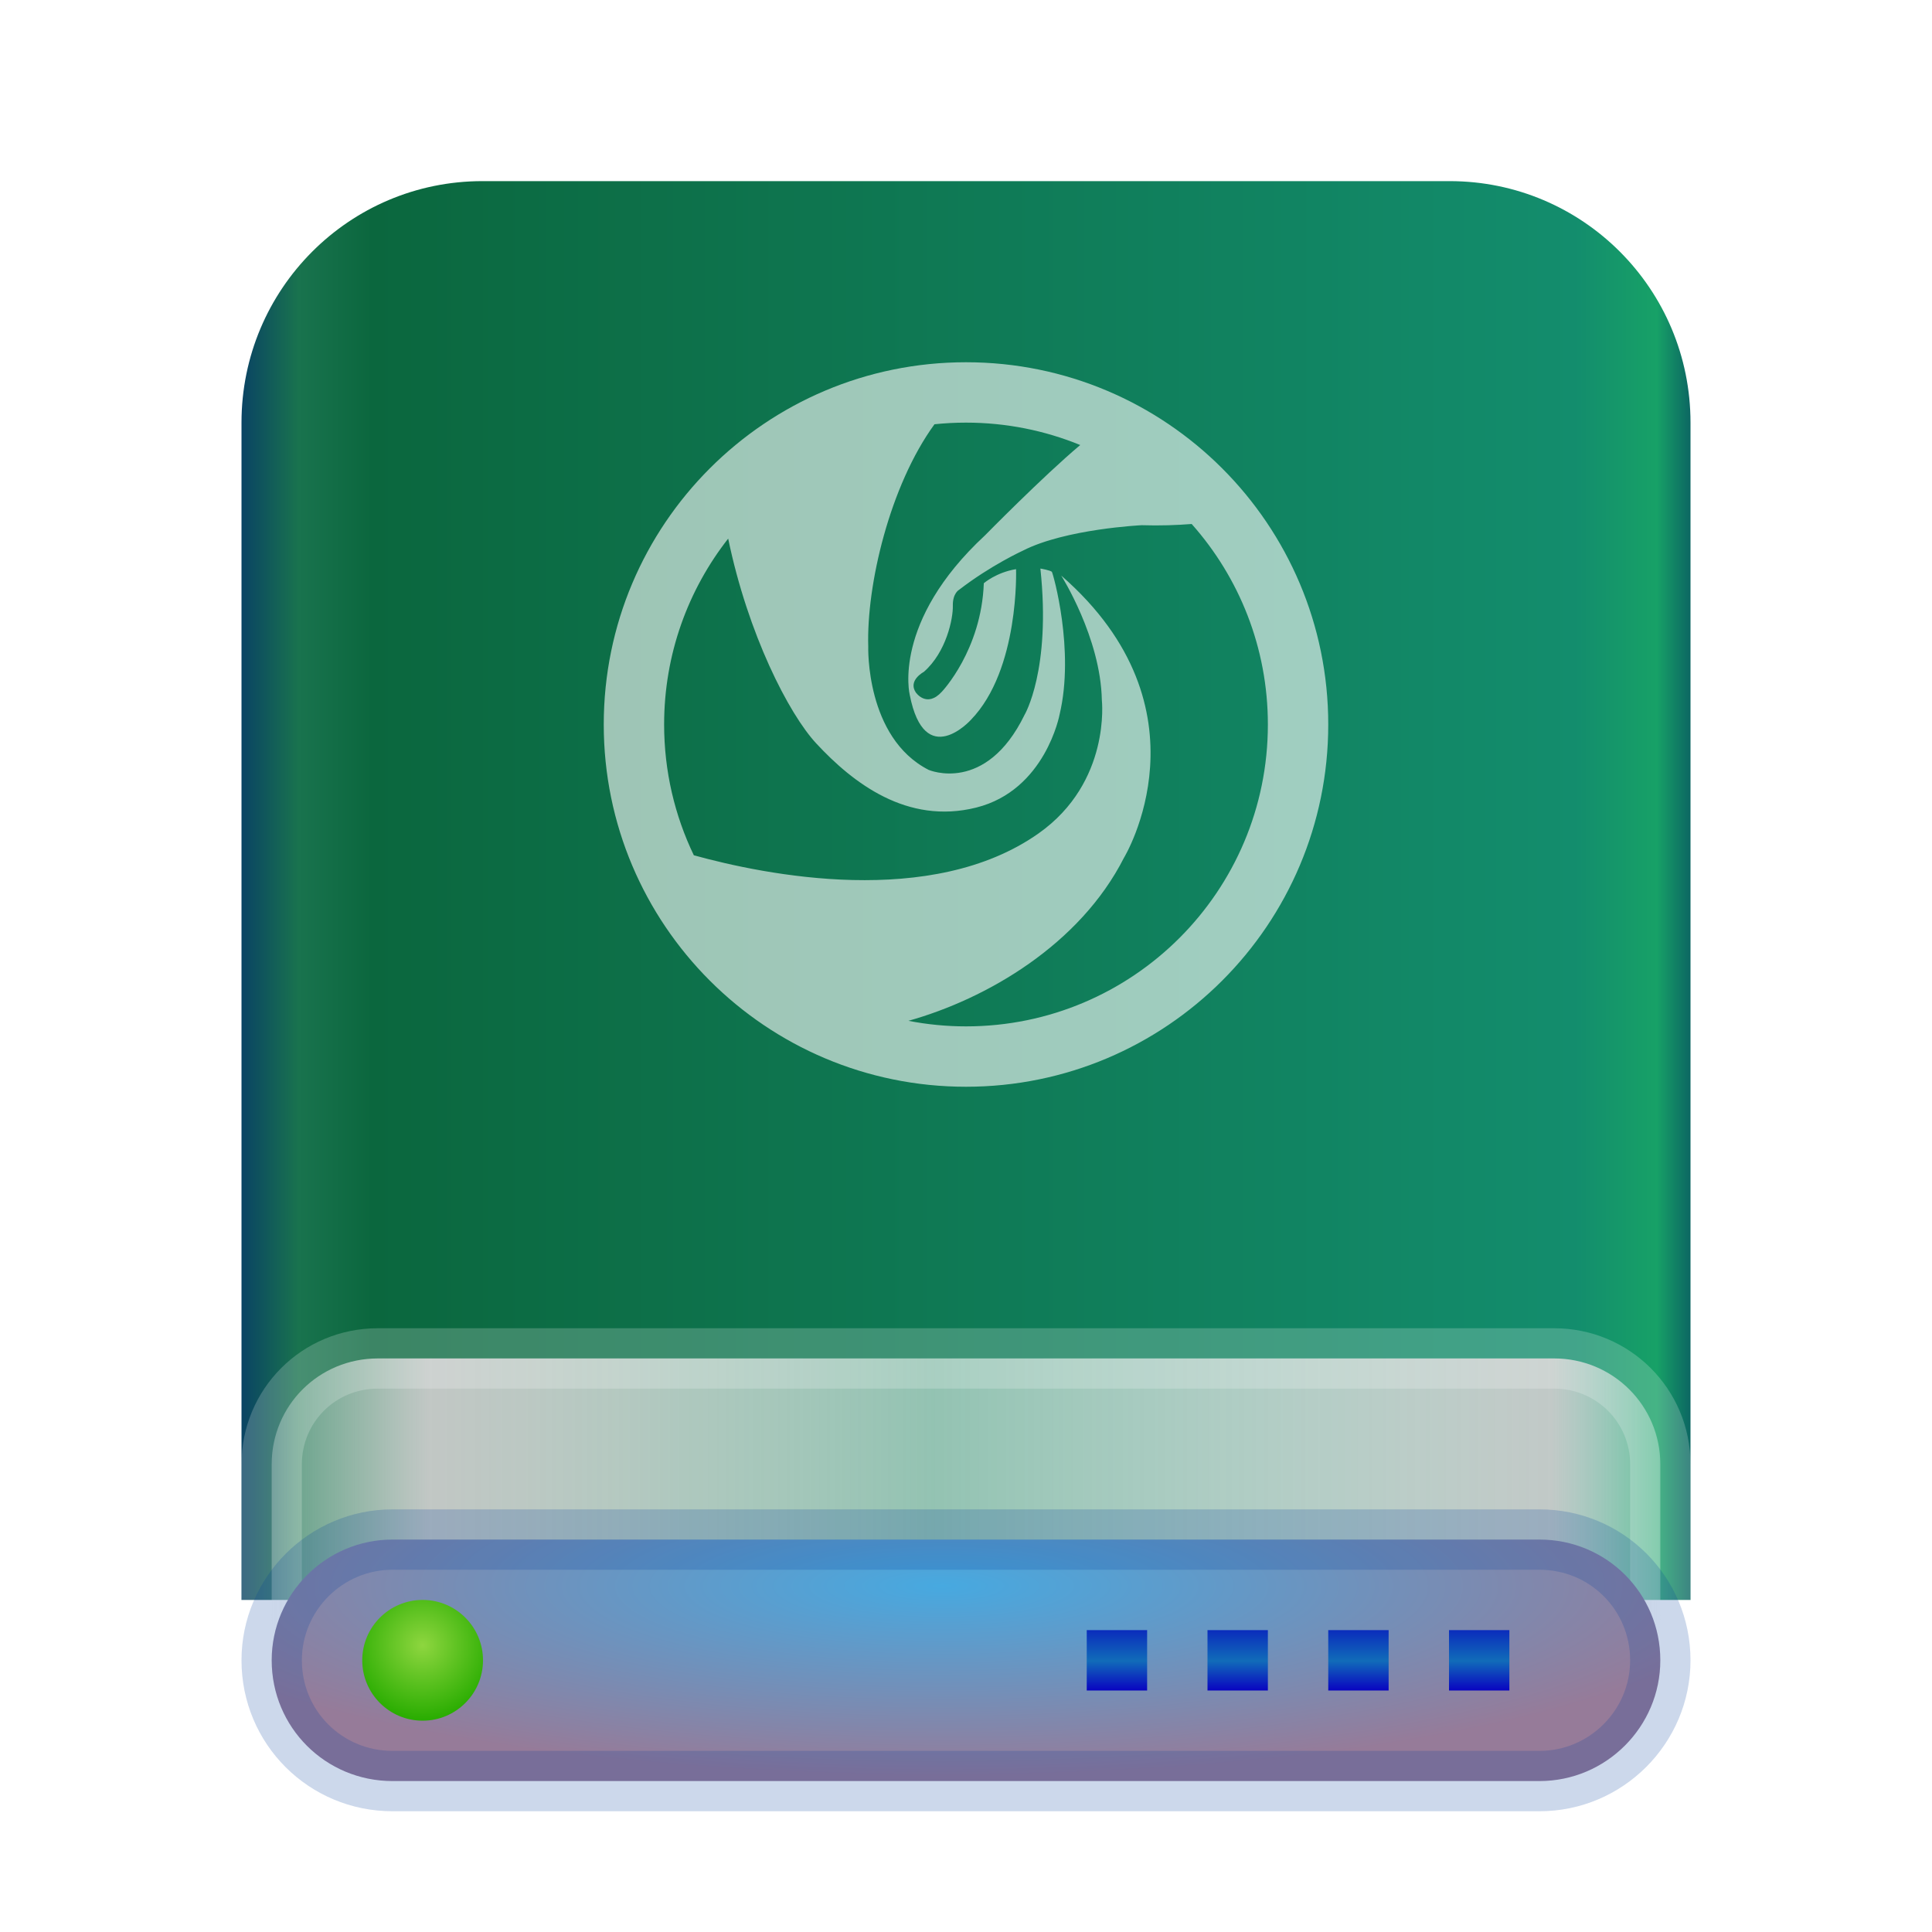 <svg xmlns="http://www.w3.org/2000/svg" width="32" height="32" viewBox="0 0 32 32">
  <defs>
    <filter id="drive-harddisk-deepin-a" width="133.3%" height="129.6%" x="-16.7%" y="-14.8%" filterUnits="objectBoundingBox">
      <feOffset dy="1" in="SourceAlpha" result="shadowOffsetOuter1"/>
      <feGaussianBlur in="shadowOffsetOuter1" result="shadowBlurOuter1" stdDeviation=".5"/>
      <feComposite in="shadowBlurOuter1" in2="SourceAlpha" operator="out" result="shadowBlurOuter1"/>
      <feColorMatrix in="shadowBlurOuter1" result="shadowMatrixOuter1" values="0 0 0 0 0   0 0 0 0 0   0 0 0 0 0  0 0 0 0.15 0"/>
      <feMerge>
        <feMergeNode in="shadowMatrixOuter1"/>
        <feMergeNode in="SourceGraphic"/>
      </feMerge>
    </filter>
    <linearGradient id="drive-harddisk-deepin-b" x1="102.549%" x2="-2.652%" y1="57.682%" y2="57.682%">
      <stop offset="0%" stop-color="#00285D"/>
      <stop offset="4.571%" stop-color="#17A167"/>
      <stop offset="9.931%" stop-color="#138D6D"/>
      <stop offset="88.945%" stop-color="#0B673E"/>
      <stop offset="93.793%" stop-color="#19734E"/>
      <stop offset="100%" stop-color="#002472"/>
    </linearGradient>
    <linearGradient id="drive-harddisk-deepin-c" x1="100%" x2="0%" y1="56.43%" y2="56.43%">
      <stop offset="0%" stop-color="#FFF" stop-opacity=".29"/>
      <stop offset="8.389%" stop-color="#CDCDCD" stop-opacity=".94"/>
      <stop offset="52.356%" stop-color="#FFF" stop-opacity=".55"/>
      <stop offset="88.168%" stop-color="#CDCDCD" stop-opacity=".94"/>
      <stop offset="100%" stop-color="#FFF" stop-opacity=".24"/>
    </linearGradient>
    <radialGradient id="drive-harddisk-deepin-d" cx="48.239%" cy="19.103%" r="78.654%" fx="48.239%" fy="19.103%" gradientTransform="matrix(0 1 -.746 0 .625 -.291)">
      <stop offset="0%" stop-color="#47A9E0"/>
      <stop offset="100%" stop-color="#967B99"/>
    </radialGradient>
    <linearGradient id="drive-harddisk-deepin-e" x1="50%" x2="50%" y1="0%" y2="100%">
      <stop offset="0%" stop-color="#0A2CBC"/>
      <stop offset="50.85%" stop-color="#116CB9"/>
      <stop offset="100%" stop-color="#0904C1"/>
    </linearGradient>
    <radialGradient id="drive-harddisk-deepin-f" cx="50%" cy="37.643%" r="62.357%" fx="50%" fy="37.643%">
      <stop offset="0%" stop-color="#8ED63F"/>
      <stop offset="100%" stop-color="#28AC00"/>
    </radialGradient>
  </defs>
  <g fill="none" fill-rule="evenodd">
    <g filter="url(#drive-harddisk-deepin-a)" transform="translate(4 2)">
      <path fill="url(#drive-harddisk-deepin-b)" d="M-3.48450158e-10,4 C-3.48450158e-10,1.791 1.784,4.06657819e-10 3.99,4.06657819e-10 L20.01,4.06657819e-10 C22.214,4.06657819e-10 24,1.786 24,4 L24,23.5 L-3.48450158e-10,23.5 L-3.48450158e-10,4 Z"/>
      <path fill="url(#drive-harddisk-deepin-c)" stroke="#FFF" stroke-opacity=".2" d="M0.5,21.253 L0.5,23.747 C0.5,24.718 1.285,25.5 2.258,25.5 L21.742,25.5 C22.72,25.5 23.5,24.719 23.5,23.747 L23.5,21.253 C23.5,20.282 22.715,19.5 21.742,19.5 L2.258,19.5 C1.28,19.5 0.5,20.281 0.5,21.253 Z"/>
      <path fill="url(#drive-harddisk-deepin-d)" stroke="#003D9C" stroke-opacity=".2" d="M0.5,24.5 C0.5,25.611 1.392,26.5 2.501,26.5 L21.499,26.5 C22.601,26.5 23.5,25.602 23.5,24.5 C23.5,23.389 22.608,22.5 21.499,22.5 L2.501,22.5 C1.399,22.5 0.5,23.398 0.5,24.5 Z"/>
      <path fill="url(#drive-harddisk-deepin-e)" d="M15,24 L15,25 L14,25 L14,24 L15,24 Z M17,24 L17,25 L16,25 L16,24 L17,24 Z M19,24 L19,25 L18,25 L18,24 L19,24 Z M21,24 L21,25 L20,25 L20,24 L21,24 Z"/>
      <path fill="url(#drive-harddisk-deepin-f)" d="M3,25.5 C3.552,25.5 4,25.052 4,24.5 C4,23.948 3.552,23.5 3,23.5 C2.448,23.5 2,23.948 2,24.5 C2,25.052 2.448,25.5 3,25.5 Z"/>
    </g>
    <path fill="#FFF" fill-opacity=".6" d="M16,17 C15.674,17 15.355,16.968 15.046,16.908 C16.343,16.545 17.884,15.648 18.616,14.208 C18.616,14.208 20.118,11.748 17.577,9.533 C17.577,9.533 18.23,10.561 18.25,11.595 C18.25,11.595 18.405,12.954 17.203,13.803 C15.43,15.055 12.668,14.491 11.492,14.166 C11.177,13.511 11,12.776 11,12 C11,10.838 11.396,9.77 12.061,8.921 C12.388,10.503 13.065,11.825 13.521,12.315 C14.128,12.968 15.022,13.662 16.169,13.376 C17.316,13.089 17.55,11.835 17.55,11.835 C17.804,10.768 17.442,9.5 17.423,9.473 C17.404,9.446 17.232,9.417 17.232,9.417 C17.412,11.098 16.969,11.842 16.969,11.842 C16.326,13.159 15.382,12.752 15.382,12.752 C14.332,12.216 14.381,10.708 14.381,10.708 C14.35,9.696 14.735,8.048 15.478,7.027 C15.65,7.009 15.824,7 16,7 C16.669,7 17.308,7.132 17.892,7.371 C17.272,7.892 16.316,8.866 16.316,8.866 C14.768,10.301 15.068,11.508 15.068,11.508 C15.315,12.775 16.082,11.922 16.082,11.922 C16.889,11.088 16.829,9.427 16.829,9.427 C16.502,9.48 16.295,9.66 16.295,9.66 C16.255,10.768 15.602,11.455 15.602,11.455 C15.348,11.735 15.168,11.468 15.168,11.468 C15.035,11.268 15.302,11.128 15.302,11.128 C15.675,10.801 15.787,10.243 15.782,10.034 C15.777,9.824 15.888,9.767 15.888,9.767 C16.416,9.36 16.943,9.12 16.943,9.12 C17.65,8.759 18.911,8.699 18.911,8.699 C19.209,8.709 19.495,8.698 19.738,8.679 C20.523,9.562 21,10.725 21,12 C21,14.762 18.762,17 16,17 M10,12 C10,15.314 12.686,18 16,18 C19.314,18 22,15.314 22,12 C22,8.686 19.314,6 16,6 C12.686,6 10,8.686 10,12 Z"/>
  </g>
</svg>
